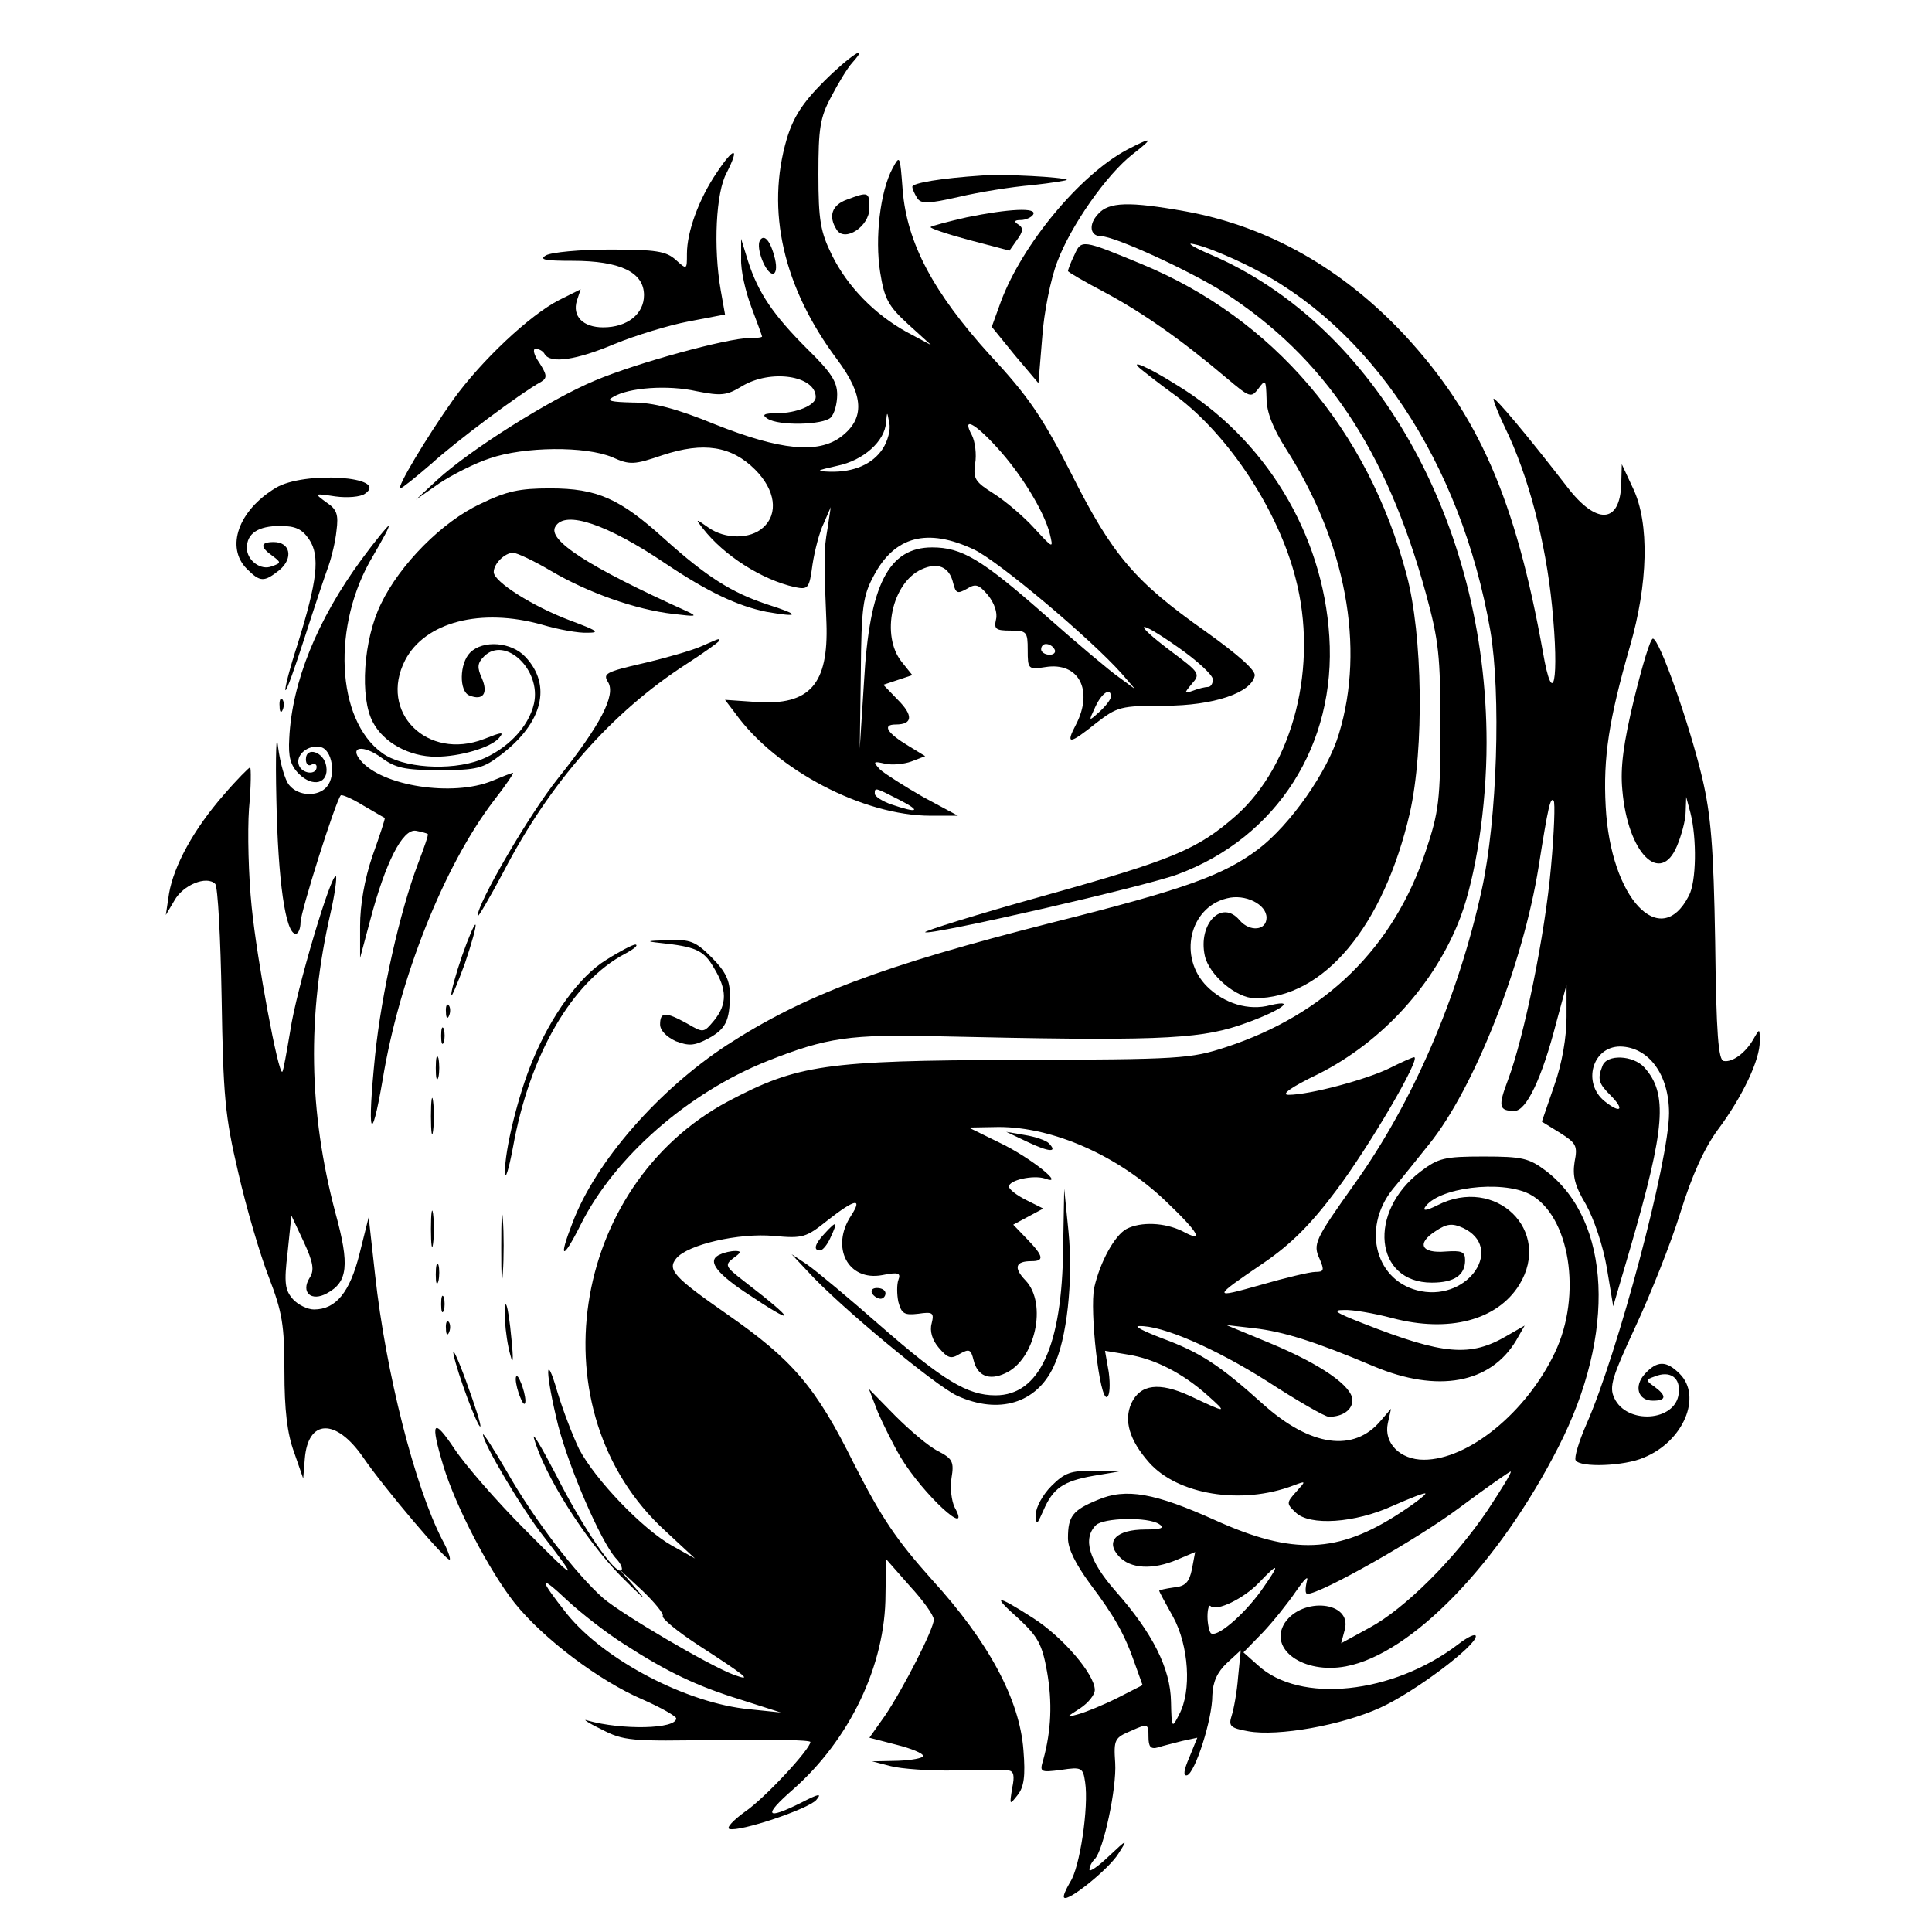 <?xml version="1.0" standalone="no"?>
<!DOCTYPE svg PUBLIC "-//W3C//DTD SVG 20010904//EN"
 "http://www.w3.org/TR/2001/REC-SVG-20010904/DTD/svg10.dtd">
<svg version="1.0" xmlns="http://www.w3.org/2000/svg"
 width="360pt" height="360pt" viewBox="0 0 360 360"
 preserveAspectRatio="xMidYMid meet">

<g transform="translate(0,360) scale(0.1,-0.1)"
fill="#000000" stroke="none">
<path d="M1535 3448 c-40 -40 -57 -67 -69 -107 -39 -133 -7 -276 94 -411 50
-67 52 -110 7 -144 -43 -32 -113 -25 -234 23 -73 30 -116 41 -155 41 -39 1
-49 3 -36 10 29 18 103 23 156 11 46 -9 56 -8 84 9 54 33 138 20 138 -20 0
-15 -36 -30 -72 -30 -25 0 -29 -3 -18 -10 21 -14 104 -12 118 2 7 7 12 26 12
43 0 24 -12 42 -56 85 -63 63 -91 104 -110 163 l-13 42 0 -37 c-1 -21 8 -61
19 -90 11 -29 20 -54 20 -55 0 -2 -11 -3 -24 -3 -40 0 -209 -46 -287 -79 -84
-35 -233 -129 -294 -185 l-40 -37 43 30 c24 16 67 38 95 47 64 22 178 23 228
2 33 -15 41 -14 94 4 76 25 128 17 172 -27 38 -38 44 -82 15 -108 -24 -22 -71
-22 -102 0 -24 17 -25 17 -10 -2 39 -50 109 -95 171 -109 25 -5 27 -3 33 42 4
26 13 61 21 77 l13 30 -6 -40 c-7 -40 -7 -57 -2 -176 4 -114 -31 -154 -131
-147 l-58 4 19 -25 c76 -106 239 -191 364 -191 l51 0 -65 35 c-35 20 -71 43
-80 51 -14 15 -13 16 9 11 13 -3 35 -1 49 4 l26 10 -31 19 c-40 24 -50 40 -24
40 32 0 33 17 4 46 l-27 28 27 9 27 9 -20 25 c-39 49 -18 147 37 172 30 14 52
5 59 -25 5 -20 8 -21 26 -11 16 10 22 8 39 -12 12 -15 18 -33 15 -45 -4 -18
-1 -21 27 -21 30 0 32 -2 32 -36 0 -36 1 -37 33 -32 62 10 90 -43 57 -107 -20
-38 -13 -38 38 3 39 30 45 32 127 32 91 0 162 24 168 56 2 10 -31 39 -91 82
-132 93 -174 142 -250 293 -54 106 -81 146 -152 222 -106 117 -155 209 -163
308 -5 65 -5 66 -19 40 -23 -43 -33 -130 -23 -193 8 -50 15 -63 52 -97 l43
-39 -45 24 c-60 33 -111 85 -140 144 -21 43 -25 64 -25 150 0 86 3 106 24 145
13 25 30 53 39 63 35 39 -5 13 -53 -35z m110 -684 c-19 -29 -54 -44 -98 -43
-28 1 -27 2 13 11 49 10 89 46 91 81 2 21 2 21 6 -1 3 -13 -3 -34 -12 -48z
m212 3 c46 -50 88 -119 99 -161 7 -29 7 -29 -29 10 -19 21 -53 50 -75 64 -35
22 -39 28 -35 56 3 17 0 41 -6 53 -19 35 4 24 46 -22z m-42 -191 c46 -22 216
-165 275 -231 l25 -29 -30 22 c-16 11 -79 64 -140 118 -116 102 -153 124 -208
124 -81 0 -117 -69 -127 -250 l-8 -125 2 140 c1 124 4 145 24 182 39 74 100
90 187 49z m445 -242 c0 -8 -4 -14 -9 -14 -5 0 -18 -3 -28 -7 -17 -6 -17 -5
-2 13 16 18 14 21 -37 59 -76 57 -67 64 11 9 36 -25 65 -52 65 -60z m-295 56
c3 -5 -1 -10 -9 -10 -9 0 -16 5 -16 10 0 6 4 10 9 10 6 0 13 -4 16 -10z m105
-88 c0 -5 -9 -17 -21 -28 -21 -19 -21 -19 -8 9 12 26 29 37 29 19z m-395 -192
c43 -22 36 -26 -14 -9 -17 6 -31 15 -31 20 0 12 0 12 45 -11z"/>
<path d="M2100 3321 c-88 -47 -195 -176 -235 -283 l-17 -47 43 -53 44 -52 7
85 c3 46 16 110 28 141 25 67 92 163 141 201 40 31 37 33 -11 8z"/>
<path d="M1336 3279 c-34 -50 -56 -111 -56 -152 0 -30 0 -30 -21 -11 -18 16
-37 19 -123 19 -55 0 -109 -5 -119 -11 -13 -8 -1 -10 50 -10 88 0 133 -21 133
-64 0 -35 -31 -60 -76 -60 -38 0 -58 21 -49 50 l7 21 -40 -20 c-55 -28 -145
-113 -197 -185 -51 -72 -107 -166 -99 -166 3 0 29 21 58 46 45 41 165 131 205
153 11 7 10 13 -4 35 -10 14 -13 26 -7 26 6 0 14 -4 17 -10 11 -18 59 -11 130
19 39 16 101 35 138 42 l68 13 -8 45 c-14 80 -9 183 11 219 25 49 14 49 -18 1z"/>
<path d="M1830 3273 c-76 -5 -130 -14 -130 -21 0 -4 4 -13 9 -21 7 -11 20 -11
77 2 38 9 100 19 137 22 37 4 67 9 65 10 -7 5 -116 11 -158 8z"/>
<path d="M1578 3228 c-28 -10 -35 -31 -19 -56 15 -24 61 6 61 40 0 31 -2 31
-42 16z"/>
<path d="M2046 3201 c-18 -19 -15 -41 5 -41 26 0 167 -65 230 -105 187 -121
302 -292 376 -561 24 -88 27 -116 27 -249 0 -136 -3 -158 -27 -230 -60 -181
-187 -305 -372 -366 -67 -22 -85 -23 -390 -24 -358 -1 -409 -9 -538 -77 -296
-158 -359 -579 -118 -800 l56 -52 -43 24 c-55 31 -143 123 -173 180 -12 25
-30 72 -40 105 -24 83 -23 36 1 -61 21 -81 79 -215 107 -247 9 -9 14 -20 11
-23 -11 -10 -73 81 -121 176 -27 52 -46 84 -42 70 19 -68 94 -187 160 -255 39
-39 54 -53 35 -31 l-35 41 42 -39 c23 -22 40 -43 38 -47 -3 -4 27 -29 67 -55
88 -57 102 -68 66 -55 -48 18 -209 113 -244 143 -51 45 -129 147 -179 235 -25
43 -45 74 -45 70 0 -16 72 -138 113 -190 67 -87 63 -86 -35 13 -52 52 -111
120 -131 150 -40 60 -46 52 -21 -31 23 -76 85 -195 133 -256 53 -66 157 -145
239 -180 34 -15 62 -31 62 -35 0 -20 -101 -22 -165 -4 -11 4 0 -4 25 -16 42
-22 55 -23 218 -20 94 1 172 0 172 -4 0 -13 -85 -105 -122 -130 -22 -16 -35
-30 -29 -32 19 -6 147 37 162 54 11 13 5 12 -28 -5 -66 -33 -72 -25 -16 24
106 93 173 232 173 364 l1 66 44 -50 c25 -27 45 -55 45 -63 0 -17 -56 -127
-91 -179 l-29 -41 50 -13 c28 -7 50 -16 50 -21 0 -4 -21 -8 -47 -9 l-48 -1 35
-9 c19 -5 73 -9 120 -8 47 0 91 0 99 0 10 -1 12 -10 7 -33 -5 -32 -5 -32 10
-13 12 15 15 35 11 84 -7 94 -65 202 -170 317 -67 75 -94 115 -146 217 -71
143 -114 193 -236 278 -99 69 -112 83 -95 104 21 26 117 48 182 42 54 -5 60
-3 100 29 51 40 66 43 44 9 -39 -59 -6 -123 58 -111 30 6 35 4 30 -9 -3 -8 -3
-27 0 -41 6 -22 11 -25 37 -22 27 4 30 2 25 -18 -4 -14 1 -31 13 -45 17 -20
23 -22 39 -12 18 10 21 9 26 -11 7 -30 29 -39 59 -25 56 25 79 130 38 173 -23
24 -19 36 11 36 24 0 23 9 -8 41 l-26 27 28 15 28 15 -32 16 c-18 9 -32 20
-32 25 0 12 45 22 67 15 40 -15 -25 38 -83 66 l-59 29 56 1 c101 0 222 -53
311 -138 63 -60 73 -79 31 -56 -33 16 -77 18 -104 4 -22 -12 -49 -61 -60 -109
-9 -42 10 -213 24 -204 5 3 6 23 3 46 l-7 40 42 -7 c51 -8 103 -35 149 -76 38
-34 37 -34 -33 -1 -57 26 -92 22 -109 -14 -14 -32 -4 -68 33 -110 53 -60 172
-80 269 -43 24 9 24 9 5 -12 -18 -20 -18 -22 -1 -38 26 -26 111 -20 181 12 32
14 59 25 61 23 2 -1 -19 -18 -47 -36 -116 -76 -200 -79 -344 -14 -113 51 -167
61 -220 38 -46 -19 -55 -30 -55 -71 0 -20 14 -48 41 -85 46 -61 65 -95 84
-150 l14 -39 -47 -24 c-26 -13 -58 -26 -72 -30 -25 -7 -25 -7 3 11 15 10 27
25 27 34 0 29 -60 99 -115 134 -70 45 -78 44 -26 -2 35 -33 43 -47 52 -98 10
-57 8 -109 -7 -164 -7 -23 -6 -24 33 -19 39 6 41 4 45 -23 7 -46 -10 -160 -28
-186 -8 -14 -14 -27 -11 -29 7 -8 83 53 101 82 18 28 17 28 -18 -5 -20 -19
-36 -30 -36 -25 0 6 4 14 10 20 16 16 41 132 38 179 -3 44 -1 47 30 60 31 14
32 13 32 -11 0 -19 4 -24 18 -20 9 3 30 8 45 12 l28 6 -15 -37 c-10 -23 -12
-35 -4 -33 15 5 47 104 47 149 1 25 9 43 27 60 l26 24 -5 -50 c-2 -27 -8 -60
-12 -72 -6 -19 -3 -23 31 -29 55 -10 174 11 246 44 64 29 178 115 178 133 0 6
-15 -1 -33 -15 -122 -93 -295 -111 -373 -39 l-27 24 36 37 c19 20 47 55 62 77
16 23 24 31 20 18 -3 -13 -3 -23 1 -23 25 0 207 103 284 161 51 38 94 68 95
67 2 -2 -18 -34 -43 -72 -62 -92 -155 -184 -220 -219 l-53 -29 7 26 c13 52
-79 61 -112 12 -31 -49 35 -96 114 -81 122 23 285 191 396 409 108 211 98 421
-23 514 -32 24 -44 27 -117 27 -73 0 -84 -3 -117 -28 -99 -75 -86 -207 21
-207 42 0 62 14 62 42 0 16 -7 18 -36 16 -46 -4 -55 15 -19 38 21 14 31 15 51
6 77 -36 12 -135 -78 -118 -84 16 -112 116 -53 190 17 20 47 58 68 84 84 104
175 335 204 517 18 114 22 130 28 123 3 -3 1 -59 -5 -124 -11 -125 -50 -316
-80 -396 -19 -50 -17 -58 12 -58 22 0 51 60 78 165 l19 70 0 -60 c0 -37 -8
-86 -23 -128 l-23 -67 34 -21 c30 -19 33 -24 27 -54 -4 -26 0 -44 21 -79 15
-27 32 -77 39 -118 l12 -72 32 109 c65 224 70 287 26 336 -21 23 -70 25 -78 3
-10 -25 -7 -33 15 -55 27 -27 19 -35 -11 -11 -42 34 -23 102 29 102 53 -1 91
-52 91 -124 0 -89 -96 -449 -154 -580 -14 -32 -23 -62 -20 -67 8 -14 91 -11
127 5 74 30 109 114 67 156 -25 25 -42 25 -65 0 -21 -23 -13 -50 15 -50 25 0
26 9 3 26 -17 12 -17 13 0 19 29 12 49 -2 45 -32 -6 -52 -97 -58 -120 -8 -10
21 -4 39 39 132 28 60 66 155 84 213 22 71 45 121 70 155 45 60 79 131 78 165
0 24 0 24 -11 5 -15 -27 -40 -45 -56 -42 -10 1 -14 50 -16 222 -3 178 -8 236
-24 305 -24 101 -80 260 -92 260 -5 0 -20 -51 -35 -112 -20 -83 -26 -128 -22
-170 10 -118 71 -179 102 -104 8 19 16 48 16 63 l1 28 8 -30 c12 -48 11 -128
-3 -154 -53 -104 -146 -5 -155 166 -5 92 6 162 45 298 34 117 37 230 6 295
l-21 45 -1 -36 c-2 -75 -46 -78 -101 -6 -75 97 -134 167 -137 164 -1 -2 8 -26
21 -53 44 -90 76 -213 88 -333 14 -139 2 -196 -17 -86 -51 285 -120 442 -258
591 -116 124 -254 202 -407 230 -106 19 -144 18 -164 -5z m279 -96 c227 -111
397 -365 452 -680 20 -118 13 -351 -16 -483 -44 -201 -129 -397 -237 -548 -74
-104 -78 -112 -65 -140 9 -21 8 -24 -8 -24 -10 0 -56 -11 -101 -24 -92 -26
-92 -25 5 41 51 35 88 72 135 135 61 81 159 248 145 248 -3 0 -23 -9 -45 -20
-42 -21 -149 -50 -189 -50 -15 0 4 14 56 39 119 60 217 168 264 291 29 77 49
207 49 326 0 411 -208 779 -515 910 -33 14 -46 23 -30 19 17 -3 62 -21 100
-40z m525 -1730 c75 -39 99 -188 47 -296 -53 -111 -161 -199 -244 -199 -44 0
-75 31 -67 68 l6 27 -19 -22 c-50 -60 -131 -49 -220 31 -81 73 -117 96 -187
122 -34 13 -54 23 -44 23 43 2 143 -42 238 -102 57 -37 109 -67 116 -67 26 0
44 13 44 31 0 26 -59 67 -153 106 l-82 34 52 -6 c53 -6 112 -24 223 -71 119
-50 217 -32 265 48 l16 28 -33 -19 c-68 -40 -118 -36 -268 23 -51 20 -59 25
-36 25 15 1 56 -6 90 -15 106 -28 196 -4 237 62 62 101 -44 204 -153 148 -18
-9 -27 -11 -23 -4 23 37 142 52 195 25z m-690 -615 c11 -7 4 -10 -26 -10 -54
0 -75 -22 -49 -50 21 -23 62 -26 109 -6 l33 14 -6 -32 c-5 -24 -12 -32 -34
-34 -15 -2 -27 -5 -27 -6 0 -2 12 -24 26 -49 29 -53 35 -138 11 -182 -13 -26
-14 -26 -15 24 -1 62 -34 128 -104 207 -49 56 -61 97 -36 122 14 14 97 16 118
2z m190 -124 c-34 -47 -84 -89 -94 -79 -3 4 -6 18 -6 31 0 14 3 23 6 19 11
-10 61 14 89 43 40 42 41 37 5 -14z m-1188 -99 c82 -53 137 -79 218 -104 l75
-24 -58 6 c-117 11 -270 91 -340 177 -54 68 -54 77 0 26 28 -26 75 -62 105
-81z"/>
<path d="M1801 3195 c-35 -8 -65 -16 -67 -18 -2 -2 30 -13 71 -24 l76 -20 14
20 c12 16 12 23 2 29 -8 5 -7 8 5 8 9 0 20 5 23 10 9 14 -46 11 -124 -5z"/>
<path d="M1416 3152 c-8 -14 11 -62 24 -62 6 0 8 11 4 28 -8 33 -20 47 -28 34z"/>
<path d="M2002 3125 c-7 -14 -12 -28 -12 -30 0 -2 31 -20 69 -40 69 -37 141
-87 226 -159 44 -37 46 -38 60 -20 13 18 14 16 15 -18 0 -26 12 -56 36 -94
112 -175 148 -370 99 -531 -21 -71 -91 -170 -150 -215 -65 -49 -137 -75 -384
-137 -319 -81 -464 -136 -606 -228 -127 -83 -245 -217 -288 -331 -27 -69 -19
-72 15 -4 63 126 200 246 348 305 111 44 154 50 320 46 393 -9 480 -6 558 20
69 23 115 51 59 38 -40 -11 -86 3 -118 35 -54 54 -33 147 37 164 34 9 74 -11
74 -36 0 -24 -31 -27 -50 -5 -33 40 -78 -6 -65 -66 8 -36 59 -79 93 -79 129 0
240 134 289 345 27 120 24 332 -6 444 -72 271 -249 478 -494 579 -111 46 -112
46 -125 17z"/>
<path d="M2126 2912 c5 -4 35 -28 67 -51 98 -74 189 -213 221 -338 43 -163 -4
-348 -111 -443 -72 -63 -117 -82 -361 -150 -122 -34 -221 -65 -218 -67 7 -7
413 86 471 108 185 69 295 242 282 443 -12 192 -120 369 -285 469 -54 34 -90
49 -66 29z"/>
<path d="M514 2691 c-70 -42 -94 -111 -54 -151 25 -25 32 -25 61 -2 26 22 20
52 -11 52 -25 0 -26 -9 -2 -26 16 -12 16 -13 -1 -19 -21 -9 -47 11 -47 34 0
27 21 41 62 41 29 0 41 -6 54 -25 21 -31 15 -78 -21 -194 -15 -46 -25 -85 -23
-87 2 -2 18 43 36 99 18 56 38 116 44 132 6 17 13 46 15 66 4 30 1 40 -19 53
-23 17 -23 17 17 11 22 -3 47 -1 55 5 47 32 -113 43 -166 11z"/>
<path d="M895 2661 c-71 -33 -150 -113 -185 -186 -33 -67 -40 -175 -15 -221
20 -38 68 -64 117 -64 45 0 103 17 118 35 10 12 5 11 -28 -2 -106 -41 -197 50
-147 147 37 71 141 98 255 66 30 -9 69 -16 85 -15 24 0 18 4 -33 23 -69 26
-142 72 -142 90 0 16 21 36 36 36 7 0 39 -15 71 -34 68 -40 157 -72 228 -80
42 -5 46 -5 25 5 -184 83 -261 133 -245 158 18 31 97 4 205 -69 79 -53 134
-79 188 -90 63 -11 64 -6 1 14 -66 22 -112 51 -191 122 -83 75 -125 94 -213
94 -57 0 -81 -5 -130 -29z"/>
<path d="M674 2558 c-83 -113 -130 -229 -135 -334 -2 -34 2 -50 18 -66 26 -26
56 -18 51 14 -4 27 -38 38 -38 13 0 -9 5 -13 10 -10 6 3 10 1 10 -4 0 -16 -27
-13 -33 3 -7 19 17 39 40 34 22 -4 30 -53 12 -74 -16 -19 -53 -18 -70 3 -8 9
-17 41 -21 72 -3 31 -5 -14 -3 -99 3 -151 17 -250 36 -250 5 0 9 10 9 21 0 20
66 228 75 237 2 2 21 -6 42 -19 21 -12 39 -23 40 -23 1 -1 -9 -32 -23 -71 -15
-44 -23 -92 -23 -130 l0 -60 19 71 c28 106 60 170 85 166 11 -2 21 -5 22 -6 2
-1 -7 -26 -18 -55 -34 -90 -68 -241 -80 -357 -15 -148 -8 -174 14 -46 31 189
114 398 207 520 22 28 38 52 36 52 -2 0 -20 -7 -39 -15 -73 -30 -205 -10 -245
38 -22 26 5 30 39 5 26 -19 43 -23 108 -23 70 0 81 3 115 29 77 59 95 129 45
182 -26 28 -79 32 -103 8 -20 -20 -21 -73 -1 -80 25 -10 35 4 23 32 -9 20 -9
28 4 41 39 39 107 -25 93 -88 -10 -44 -50 -85 -100 -105 -57 -21 -145 -15
-183 13 -86 62 -94 239 -17 367 18 31 32 56 29 56 -2 0 -25 -28 -50 -62z"/>
<path d="M1305 2395 c-16 -7 -64 -21 -107 -31 -69 -16 -75 -19 -65 -35 15 -24
-14 -80 -93 -179 -53 -66 -151 -234 -150 -257 0 -4 22 33 49 84 86 165 200
295 339 385 34 22 62 42 62 44 0 5 2 5 -35 -11z"/>
<path d="M521 2284 c0 -11 3 -14 6 -6 3 7 2 16 -1 19 -3 4 -6 -2 -5 -13z"/>
<path d="M417 2119 c-56 -64 -93 -132 -102 -184 l-6 -40 16 27 c16 29 60 47
76 31 5 -5 10 -101 12 -213 3 -182 6 -219 31 -325 15 -66 41 -154 57 -195 25
-65 29 -89 29 -176 0 -70 5 -115 18 -150 l17 -49 3 37 c6 74 58 76 109 2 39
-57 156 -195 161 -190 2 2 -4 19 -14 37 -51 99 -105 311 -125 493 l-12 108
-17 -68 c-18 -72 -44 -104 -85 -104 -12 0 -30 9 -39 19 -15 17 -17 30 -10 88
l7 68 23 -49 c18 -39 20 -53 11 -67 -17 -27 3 -45 32 -29 39 21 43 52 16 150
-50 189 -53 368 -9 559 8 35 12 66 10 68 -8 9 -74 -212 -85 -287 -7 -41 -13
-76 -15 -77 -7 -7 -47 207 -57 307 -6 58 -8 140 -5 183 4 42 4 77 2 77 -2 0
-25 -23 -49 -51z"/>
<path d="M861 1819 c-12 -35 -21 -68 -20 -73 0 -6 11 20 25 58 13 38 22 71 20
73 -2 2 -13 -24 -25 -58z"/>
<path d="M1230 1843 c65 -7 81 -13 100 -46 25 -41 25 -68 1 -98 -20 -24 -20
-24 -51 -6 -40 22 -50 22 -50 -2 0 -11 12 -23 29 -31 24 -9 34 -9 59 4 34 18
42 33 42 83 0 26 -8 43 -34 69 -30 30 -40 34 -82 32 -39 -1 -42 -2 -14 -5z"/>
<path d="M1129 1811 c-49 -30 -102 -103 -137 -188 -26 -62 -52 -167 -51 -208
0 -16 7 5 15 48 31 172 110 308 209 360 17 9 25 16 19 17 -5 0 -30 -13 -55
-29z"/>
<path d="M831 1714 c0 -11 3 -14 6 -6 3 7 2 16 -1 19 -3 4 -6 -2 -5 -13z"/>
<path d="M822 1670 c0 -14 2 -19 5 -12 2 6 2 18 0 25 -3 6 -5 1 -5 -13z"/>
<path d="M812 1610 c0 -19 2 -27 5 -17 2 9 2 25 0 35 -3 9 -5 1 -5 -18z"/>
<path d="M803 1520 c0 -30 2 -43 4 -27 2 15 2 39 0 55 -2 15 -4 2 -4 -28z"/>
<path d="M1915 1472 c40 -19 57 -20 39 -2 -5 5 -25 12 -44 15 l-35 6 40 -19z"/>
<path d="M1981 1274 c-2 -182 -44 -274 -126 -274 -52 0 -97 27 -215 130 -58
51 -118 101 -135 113 l-30 20 30 -32 c58 -64 239 -214 279 -232 77 -35 147
-14 179 54 25 51 37 161 28 252 l-8 80 -2 -111z"/>
<path d="M934 1275 c0 -55 1 -76 3 -47 2 29 2 74 0 100 -2 26 -3 2 -3 -53z"/>
<path d="M803 1310 c0 -30 2 -43 4 -27 2 15 2 39 0 55 -2 15 -4 2 -4 -28z"/>
<path d="M1537 1302 c-19 -20 -22 -32 -9 -32 5 0 14 11 20 25 14 30 11 31 -11
7z"/>
<path d="M1343 1263 c-26 -10 -12 -32 44 -70 100 -67 99 -57 -1 20 -35 27 -36
30 -19 43 14 10 15 13 3 13 -8 0 -21 -3 -27 -6z"/>
<path d="M812 1225 c0 -16 2 -22 5 -12 2 9 2 23 0 30 -3 6 -5 -1 -5 -18z"/>
<path d="M1625 1190 c3 -5 10 -10 16 -10 5 0 9 5 9 10 0 6 -7 10 -16 10 -8 0
-12 -4 -9 -10z"/>
<path d="M822 1170 c0 -14 2 -19 5 -12 2 6 2 18 0 25 -3 6 -5 1 -5 -13z"/>
<path d="M941 1139 c1 -19 5 -47 10 -64 5 -20 6 -9 2 30 -6 66 -14 88 -12 34z"/>
<path d="M831 1124 c0 -11 3 -14 6 -6 3 7 2 16 -1 19 -3 4 -6 -2 -5 -13z"/>
<path d="M845 1077 c7 -36 46 -139 50 -135 2 2 -10 39 -26 83 -16 44 -27 67
-24 52z"/>
<path d="M961 1030 c0 -8 4 -24 9 -35 5 -13 9 -14 9 -5 0 8 -4 24 -9 35 -5 13
-9 14 -9 5z"/>
<path d="M1636 968 c10 -23 29 -61 42 -83 42 -70 134 -154 101 -94 -6 12 -9
37 -6 55 5 30 2 36 -25 50 -18 9 -53 39 -80 66 l-49 50 17 -44z"/>
<path d="M1959 831 c-16 -16 -29 -40 -29 -53 1 -21 2 -20 14 7 18 42 37 55 93
65 l48 8 -48 1 c-41 1 -53 -3 -78 -28z"/>
</g>
</svg>
